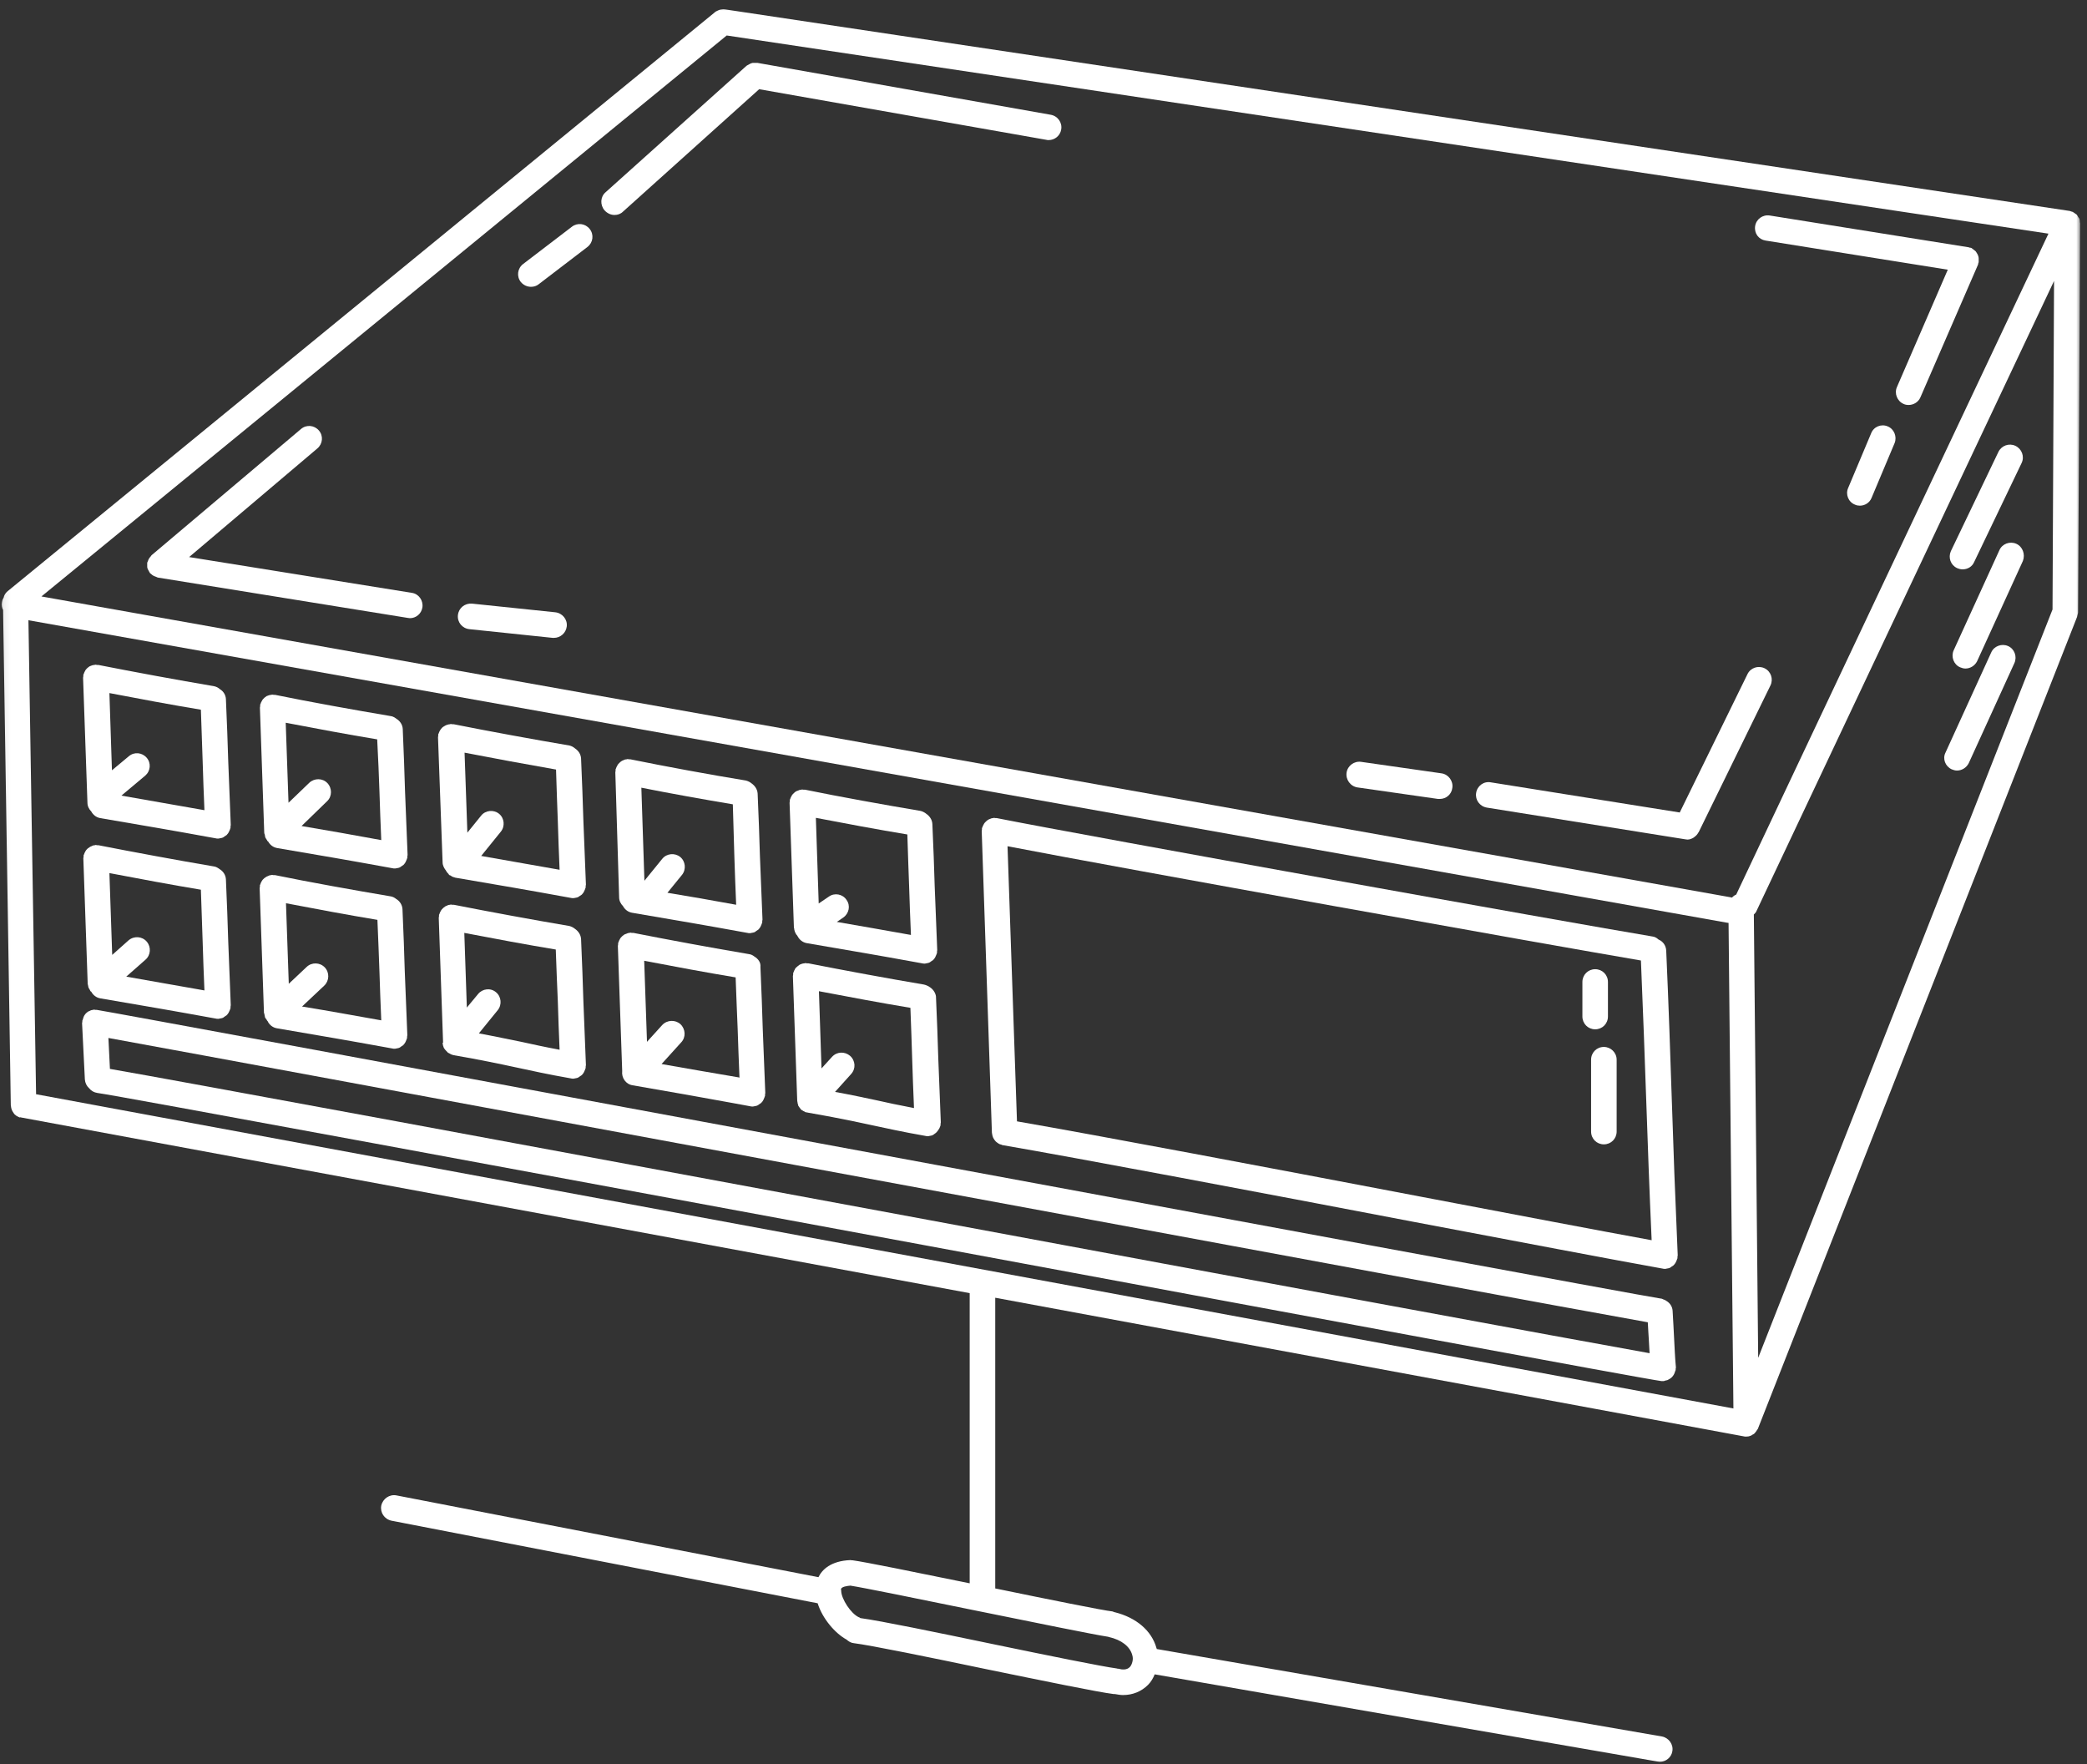 <svg width="291" height="246" viewBox="0 0 291 246" fill="none" xmlns="http://www.w3.org/2000/svg">
<rect x="0" y="0" width="291" height="246" fill="#333333" stroke="none"/>
<mask id="mask0_18_7" style="mask-type:luminance" maskUnits="userSpaceOnUse" x="0" y="0" width="291" height="246">
<path d="M0.078 0.667H290.078V246H0.078V0.667Z" fill="white"/>
</mask>
<g mask="url(#mask0_18_7)">
<path d="M290.042 31.151C290.042 31.078 290.005 31.01 290.005 30.938C290.005 30.828 290.005 30.724 289.969 30.615C289.969 30.583 289.938 30.547 289.938 30.51C289.901 30.438 289.865 30.365 289.792 30.297C289.755 30.224 289.688 30.12 289.651 30.047C289.615 30.01 289.615 29.974 289.578 29.938C289.505 29.87 289.438 29.833 289.365 29.797C289.292 29.724 289.224 29.656 289.115 29.62C289.078 29.62 289.078 29.583 289.047 29.547H289.01C288.938 29.51 288.833 29.51 288.76 29.474C288.688 29.438 288.615 29.406 288.547 29.406L101.115 1.312H101.078C100.865 1.276 100.615 1.312 100.401 1.349C100.26 1.385 100.115 1.458 99.974 1.526C99.901 1.562 99.833 1.599 99.76 1.635C99.76 1.635 99.724 1.635 99.724 1.672L1.042 82.448C0.755 82.698 0.578 82.984 0.505 83.338C0.365 83.552 0.292 83.766 0.255 84.016C0.182 84.375 0.255 84.729 0.432 85.052V85.088L1.505 154.099C1.505 154.172 1.536 154.208 1.536 154.281C1.536 154.385 1.573 154.495 1.609 154.635C1.646 154.745 1.682 154.849 1.75 154.958C1.823 155.062 1.859 155.135 1.932 155.24C2 155.349 2.073 155.422 2.182 155.49C2.25 155.562 2.359 155.635 2.464 155.672C2.573 155.74 2.677 155.776 2.786 155.812C2.854 155.74 2.891 155.812 2.964 155.812L135.208 180.302V220.76C127.552 219.193 120.531 217.766 118.891 217.552C118.854 217.552 118.786 217.552 118.75 217.552C118.677 217.552 118.641 217.521 118.609 217.521C115.828 217.625 114.615 218.875 114.12 219.906L55.266 208.5C54.302 208.323 53.375 208.964 53.161 209.927C52.984 210.891 53.589 211.812 54.589 212.031L114.01 223.542C114.688 225.719 116.469 227.75 118.036 228.604C118.323 228.854 118.641 229.068 119.036 229.104C121.385 229.391 129.724 231.099 137.74 232.776C145.578 234.38 152.984 235.911 155.266 236.198C155.339 236.198 155.411 236.198 155.443 236.198C155.839 236.271 156.229 236.339 156.583 236.339C157.938 236.339 159.151 235.844 160.078 234.917C160.505 234.484 160.786 233.99 161.005 233.453L231.115 245.609C231.224 245.609 231.328 245.646 231.438 245.646C232.292 245.646 233.042 245.036 233.182 244.182C233.359 243.219 232.682 242.292 231.724 242.115L161.286 229.922C161.286 229.891 161.286 229.854 161.25 229.781C160.573 227.359 158.438 225.542 155.443 224.792H155.411C155.302 224.755 155.229 224.719 155.125 224.682C153.807 224.542 146.219 223.01 138.771 221.474V180.943L243.12 200.266C243.229 200.302 243.333 200.302 243.443 200.302C243.479 200.302 243.479 200.302 243.516 200.302C243.729 200.302 243.906 200.266 244.083 200.193C244.156 200.156 244.224 200.125 244.297 200.089C244.297 200.089 244.333 200.089 244.333 200.052C244.37 200.016 244.406 200.016 244.474 199.979C244.547 199.943 244.583 199.906 244.656 199.839C244.724 199.766 244.76 199.693 244.833 199.625C244.901 199.516 244.974 199.411 245.047 199.302C245.083 199.266 245.115 199.229 245.115 199.198L289.615 86.016C289.651 85.906 289.651 85.802 289.688 85.693C289.724 85.583 289.755 85.479 289.755 85.37L290.042 31.151ZM157.87 230.745C157.974 231.062 157.974 231.385 157.901 231.672C157.833 231.958 157.724 232.24 157.547 232.422C157.12 232.88 156.443 232.812 155.943 232.667C155.906 232.667 155.875 232.667 155.839 232.667C155.802 232.667 155.766 232.635 155.729 232.635C153.594 232.349 145.896 230.781 138.484 229.245C130.438 227.573 122.88 226.005 119.964 225.609C119.891 225.573 119.854 225.505 119.781 225.505C118.641 225.005 117.323 222.938 117.292 221.833C117.292 221.76 117.292 221.656 117.255 221.583C117.323 221.224 118.146 221.12 118.573 221.083C120.422 221.37 128.12 222.938 135.599 224.469C144.365 226.25 152.594 227.927 154.521 228.214C154.552 228.214 154.589 228.25 154.625 228.25C156.37 228.641 157.547 229.568 157.87 230.745ZM286.193 84.979L245.151 189.323L244.547 127.505C244.656 127.365 244.797 127.292 244.87 127.115L286.406 39.172L286.193 84.979ZM5.031 152.568L3.964 86.479L240.771 128.646C240.844 128.646 240.948 128.682 241.021 128.682L241.698 196.38L5.031 152.568ZM101.328 4.948L285.625 32.578L242.089 124.729C241.839 124.833 241.661 124.974 241.484 125.156C241.448 125.156 241.411 125.12 241.375 125.12L5.776 83.162L101.328 4.948Z" fill="white"/>
</g>
<path d="M12.193 111.927C12.193 112.391 12.406 112.823 12.724 113.141C12.974 113.604 13.401 113.964 13.974 114.068C21.24 115.318 23.021 115.599 30.073 116.885C30.182 116.922 30.292 116.922 30.396 116.922C30.432 116.922 30.469 116.922 30.469 116.922C30.537 116.922 30.573 116.885 30.646 116.885C30.787 116.849 30.932 116.849 31.073 116.776C31.146 116.74 31.214 116.708 31.287 116.635C31.396 116.563 31.5 116.495 31.609 116.422C31.677 116.349 31.714 116.276 31.787 116.208C31.854 116.099 31.927 115.995 31.964 115.885C32 115.813 32.036 115.708 32.073 115.635C32.073 115.568 32.104 115.531 32.141 115.458C32.141 115.385 32.141 115.318 32.141 115.245C32.141 115.172 32.177 115.104 32.177 115.031C32.036 111.682 31.927 108.938 31.823 106.12C31.75 103.479 31.641 100.771 31.5 97.458C31.464 96.885 31.146 96.385 30.682 96.104C30.432 95.885 30.182 95.745 29.828 95.672C24.766 94.818 18.604 93.677 13.724 92.714C13.651 92.714 13.615 92.714 13.547 92.714C13.474 92.714 13.401 92.677 13.297 92.677C13.261 92.677 13.224 92.714 13.151 92.714C13.011 92.714 12.901 92.75 12.797 92.787C12.688 92.823 12.62 92.859 12.511 92.896C12.406 92.964 12.297 93.037 12.224 93.109C12.156 93.177 12.047 93.25 12.011 93.323C11.943 93.391 11.87 93.5 11.833 93.604C11.766 93.714 11.729 93.818 11.693 93.927C11.693 93.964 11.656 94 11.62 94.068C11.62 94.141 11.62 94.214 11.62 94.281C11.62 94.354 11.583 94.427 11.583 94.5L12.193 111.927ZM28.261 106.26C28.328 108.438 28.401 110.573 28.505 112.964C23.875 112.146 21.63 111.75 16.927 110.932L20.245 108.151C20.99 107.51 21.099 106.406 20.458 105.656C19.812 104.906 18.708 104.802 17.964 105.443L15.609 107.401L15.255 96.635C19.354 97.422 23.912 98.276 28.011 98.953C28.115 101.698 28.188 104.016 28.261 106.26Z" fill="white"/>
<path d="M36.844 116.099C36.844 116.208 36.88 116.276 36.917 116.349C36.953 116.495 36.953 116.599 36.984 116.74C37.057 116.885 37.13 116.99 37.203 117.099C37.234 117.172 37.271 117.24 37.344 117.313C37.344 117.313 37.344 117.313 37.38 117.313C37.63 117.776 38.057 118.13 38.625 118.24C45.896 119.484 47.677 119.771 54.729 121.057C54.833 121.089 54.943 121.089 55.052 121.089C55.083 121.089 55.12 121.089 55.12 121.089C55.193 121.089 55.229 121.057 55.297 121.057C55.443 121.021 55.583 121.021 55.724 120.948C55.797 120.911 55.87 120.875 55.943 120.807C56.047 120.734 56.156 120.661 56.261 120.594C56.333 120.521 56.37 120.448 56.438 120.38C56.511 120.271 56.583 120.161 56.615 120.057C56.651 119.984 56.688 119.88 56.724 119.807C56.724 119.734 56.761 119.703 56.797 119.63C56.797 119.557 56.797 119.484 56.797 119.417C56.797 119.344 56.833 119.271 56.833 119.203C56.688 115.849 56.583 113.104 56.474 110.292C56.401 107.651 56.297 104.943 56.156 101.625C56.12 101.021 55.761 100.521 55.297 100.234C55.052 100.057 54.802 99.88 54.479 99.844C49.422 98.99 43.255 97.885 38.375 96.885C38.307 96.885 38.271 96.885 38.198 96.885C38.125 96.885 38.057 96.849 37.948 96.849C37.911 96.849 37.844 96.885 37.807 96.885C37.661 96.885 37.557 96.922 37.448 96.958C37.344 96.995 37.271 97.026 37.167 97.062C37.057 97.135 36.953 97.208 36.88 97.276C36.807 97.349 36.74 97.422 36.667 97.49C36.594 97.599 36.526 97.672 36.49 97.776C36.417 97.885 36.38 97.99 36.344 98.099C36.344 98.135 36.312 98.172 36.276 98.24C36.276 98.312 36.276 98.385 36.276 98.453C36.276 98.526 36.24 98.599 36.24 98.667L36.844 116.099ZM52.911 110.432C52.984 112.604 53.052 114.745 53.161 117.135C48.708 116.313 46.427 115.922 42.047 115.172L45.609 111.714C46.323 111.036 46.323 109.896 45.646 109.182C44.969 108.474 43.828 108.474 43.115 109.151L40.229 111.927L39.839 100.771C43.932 101.557 48.495 102.411 52.594 103.089C52.734 105.833 52.839 108.151 52.911 110.432Z" fill="white"/>
<path d="M61.714 120.234C61.714 120.661 61.927 121.057 62.177 121.375C62.208 121.448 62.245 121.484 62.281 121.552C62.354 121.661 62.422 121.734 62.531 121.839C62.568 121.911 62.604 121.984 62.672 122.016C62.708 122.052 62.745 122.052 62.781 122.052C62.854 122.089 62.922 122.125 62.995 122.198C63.135 122.266 63.245 122.302 63.385 122.339C63.422 122.339 63.458 122.375 63.495 122.375C70.76 123.62 72.542 123.906 79.594 125.193C79.703 125.224 79.812 125.224 79.917 125.224C79.953 125.224 79.99 125.224 79.99 125.224C80.057 125.224 80.094 125.193 80.167 125.193C80.307 125.156 80.453 125.156 80.594 125.083C80.667 125.047 80.734 125.01 80.807 124.943C80.917 124.87 81.021 124.797 81.13 124.729C81.198 124.656 81.234 124.583 81.307 124.516C81.375 124.406 81.448 124.297 81.484 124.193C81.521 124.12 81.557 124.016 81.594 123.943C81.594 123.87 81.625 123.833 81.661 123.766C81.661 123.693 81.661 123.62 81.661 123.552C81.661 123.479 81.698 123.406 81.698 123.339C81.557 119.984 81.448 117.24 81.344 114.427C81.271 111.786 81.161 109.078 81.021 105.76C80.984 105.156 80.667 104.693 80.203 104.37C79.953 104.156 79.703 104.016 79.38 103.943C74.323 103.089 68.125 101.948 63.281 100.984C63.208 100.984 63.172 100.984 63.099 100.984C63.031 100.984 62.958 100.948 62.854 100.948C62.818 100.948 62.745 100.984 62.708 100.984C62.604 100.984 62.458 101.021 62.354 101.057C62.245 101.094 62.141 101.13 62.031 101.198C61.927 101.271 61.854 101.307 61.745 101.375C61.677 101.448 61.568 101.521 61.5 101.625C61.427 101.698 61.391 101.807 61.318 101.911C61.25 102.021 61.214 102.125 61.177 102.234C61.177 102.271 61.141 102.302 61.104 102.375C61.104 102.448 61.104 102.521 61.104 102.589C61.104 102.661 61.073 102.734 61.073 102.802L61.714 120.234ZM77.781 114.568C77.849 116.74 77.922 118.88 78.026 121.271C73.609 120.484 71.365 120.094 67.094 119.344L69.833 115.958C70.443 115.208 70.333 114.068 69.583 113.464C68.838 112.854 67.698 112.964 67.094 113.714L65.167 116.099L64.776 104.943C68.838 105.729 73.432 106.583 77.531 107.297C77.599 109.969 77.708 112.323 77.781 114.568Z" fill="white"/>
<path d="M86.328 125.12C86.328 125.583 86.542 126.01 86.865 126.333C87.115 126.797 87.542 127.151 88.109 127.26C95.38 128.505 97.162 128.792 104.214 130.073C104.323 130.109 104.427 130.109 104.536 130.109C104.573 130.109 104.604 130.109 104.604 130.109C104.677 130.109 104.714 130.073 104.786 130.073C104.927 130.036 105.068 130.036 105.214 129.969C105.281 129.932 105.354 129.896 105.427 129.823C105.531 129.755 105.641 129.682 105.745 129.609C105.818 129.542 105.854 129.469 105.922 129.396C105.995 129.292 106.068 129.182 106.104 129.078C106.135 129.005 106.172 128.896 106.208 128.828C106.208 128.755 106.245 128.719 106.281 128.646C106.281 128.578 106.281 128.505 106.281 128.432C106.281 128.365 106.318 128.292 106.318 128.219C106.172 124.87 106.068 122.125 105.958 119.307C105.891 116.672 105.781 113.964 105.641 110.646C105.604 110.042 105.245 109.542 104.786 109.219C104.573 109.042 104.286 108.901 104 108.828C98.979 108.01 92.812 106.87 87.896 105.87C87.828 105.87 87.792 105.87 87.719 105.87C87.646 105.87 87.578 105.833 87.505 105.833C87.469 105.833 87.432 105.87 87.365 105.87C87.219 105.87 87.078 105.906 86.969 105.974C86.865 106.01 86.792 106.047 86.724 106.083C86.615 106.156 86.505 106.224 86.438 106.297C86.365 106.37 86.292 106.438 86.224 106.51C86.151 106.62 86.078 106.688 86.047 106.797C85.974 106.901 85.938 107.01 85.901 107.115C85.901 107.151 85.865 107.188 85.833 107.26C85.833 107.333 85.833 107.401 85.833 107.474C85.833 107.547 85.797 107.615 85.797 107.688L86.328 125.12ZM102.396 119.453C102.469 121.625 102.542 123.766 102.646 126.151C98.729 125.438 96.521 125.047 93.062 124.479L95.094 121.984C95.698 121.234 95.594 120.094 94.844 119.484C94.094 118.88 92.958 118.99 92.349 119.734L89.854 122.802L89.427 109.828C93.526 110.646 98.12 111.464 102.182 112.146C102.255 114.854 102.328 117.172 102.396 119.453Z" fill="white"/>
<path d="M12.26 137.312C12.297 137.417 12.297 137.562 12.333 137.667C12.37 137.776 12.443 137.88 12.51 137.99C12.547 138.057 12.583 138.13 12.62 138.203C12.62 138.24 12.656 138.24 12.688 138.24L12.724 138.271C12.974 138.734 13.401 139.094 13.974 139.198C21.239 140.448 23.021 140.734 30.073 142.016C30.182 142.052 30.292 142.052 30.396 142.052C30.432 142.052 30.469 142.052 30.469 142.052C30.536 142.052 30.573 142.016 30.646 142.016C30.786 141.979 30.932 141.979 31.073 141.911C31.146 141.875 31.213 141.839 31.286 141.766C31.396 141.698 31.5 141.625 31.609 141.552C31.677 141.479 31.713 141.411 31.786 141.339C31.854 141.234 31.927 141.125 31.963 141.016C32 140.948 32.036 140.839 32.073 140.771C32.073 140.698 32.104 140.661 32.141 140.589C32.141 140.521 32.141 140.448 32.141 140.375C32.141 140.307 32.177 140.234 32.177 140.161C32.036 136.812 31.927 134.068 31.823 131.25C31.75 128.615 31.641 125.901 31.5 122.589C31.463 121.984 31.109 121.484 30.646 121.198C30.396 121.021 30.146 120.844 29.828 120.807C24.766 119.948 18.604 118.807 13.724 117.849C13.651 117.849 13.578 117.849 13.547 117.849C13.474 117.849 13.401 117.812 13.333 117.812C13.297 117.812 13.26 117.849 13.224 117.849C13.083 117.849 12.938 117.88 12.833 117.953C12.724 117.99 12.656 118.026 12.583 118.062C12.474 118.13 12.37 118.203 12.26 118.276C12.193 118.344 12.12 118.417 12.047 118.49C11.979 118.594 11.906 118.667 11.87 118.776C11.797 118.88 11.766 118.99 11.729 119.094C11.729 119.13 11.693 119.167 11.656 119.24C11.656 119.307 11.656 119.38 11.656 119.453C11.656 119.521 11.62 119.594 11.62 119.667L12.224 137.062C12.193 137.167 12.26 137.24 12.26 137.312ZM28.26 131.391C28.328 133.568 28.401 135.708 28.505 138.094C24.125 137.313 21.844 136.917 17.604 136.172L20.276 133.818C21.026 133.177 21.099 132.036 20.458 131.286C19.812 130.536 18.677 130.469 17.927 131.109L15.646 133.141L15.255 121.734C19.354 122.516 23.911 123.37 28.01 124.052C28.114 126.828 28.188 129.146 28.26 131.391Z" fill="white"/>
<path d="M36.88 141.479C36.917 141.589 36.917 141.729 36.953 141.839C36.984 141.943 37.094 142.052 37.167 142.156C37.203 142.229 37.234 142.302 37.307 142.375C37.307 142.375 37.344 142.375 37.344 142.406C37.344 142.406 37.344 142.406 37.344 142.443C37.594 142.906 38.021 143.266 38.589 143.37C45.859 144.62 47.641 144.906 54.693 146.188C54.802 146.224 54.906 146.224 55.016 146.224C55.052 146.224 55.083 146.224 55.083 146.224C55.156 146.224 55.193 146.188 55.266 146.188C55.406 146.151 55.547 146.151 55.693 146.078C55.76 146.047 55.833 146.01 55.906 145.938C56.01 145.865 56.12 145.797 56.224 145.724C56.297 145.651 56.333 145.583 56.401 145.51C56.474 145.401 56.547 145.297 56.583 145.188C56.615 145.12 56.651 145.01 56.688 144.938C56.688 144.87 56.724 144.833 56.76 144.76C56.76 144.688 56.76 144.62 56.76 144.547C56.76 144.474 56.797 144.406 56.797 144.333C56.651 140.984 56.547 138.24 56.438 135.422C56.37 132.781 56.26 130.073 56.12 126.76C56.083 126.151 55.724 125.62 55.229 125.333C55.016 125.156 54.729 125.01 54.443 124.974C49.385 124.12 43.224 123.016 38.339 122.016C38.271 122.016 38.198 122.016 38.125 122.016C38.057 122.016 37.984 121.984 37.911 121.984C37.875 121.984 37.844 122.016 37.807 122.016C37.661 122.016 37.521 122.052 37.417 122.125C37.344 122.161 37.234 122.198 37.167 122.229C37.057 122.302 36.953 122.375 36.844 122.448C36.771 122.516 36.703 122.589 36.63 122.661C36.557 122.766 36.49 122.839 36.453 122.943C36.38 123.052 36.344 123.156 36.312 123.266C36.312 123.302 36.276 123.339 36.24 123.406C36.24 123.479 36.24 123.552 36.24 123.62C36.24 123.693 36.203 123.766 36.203 123.833L36.807 141.234C36.844 141.302 36.88 141.375 36.88 141.479ZM52.911 135.562C52.984 137.74 53.052 139.875 53.161 142.266C48.708 141.479 46.464 141.052 42.115 140.339L45.219 137.417C45.927 136.74 45.964 135.599 45.286 134.885C44.609 134.172 43.469 134.141 42.76 134.818L40.266 137.167L39.875 125.938C43.969 126.724 48.531 127.578 52.625 128.255C52.734 130.964 52.839 133.281 52.911 135.562Z" fill="white"/>
<path d="M61.714 145.437C61.714 145.51 61.745 145.547 61.745 145.615C61.745 145.724 61.781 145.797 61.818 145.901C61.854 145.974 61.854 146.047 61.891 146.115C61.927 146.151 61.964 146.224 61.995 146.26C62.031 146.328 62.104 146.401 62.177 146.474C62.245 146.542 62.281 146.615 62.354 146.651C62.391 146.651 62.391 146.687 62.391 146.724C62.422 146.755 62.458 146.755 62.495 146.792C62.568 146.828 62.636 146.865 62.708 146.901C62.781 146.937 62.818 146.969 62.886 147.005C62.958 147.042 63.031 147.042 63.099 147.078C63.136 147.078 63.172 147.115 63.208 147.115C67.094 147.792 69.479 148.292 71.938 148.823C74.109 149.286 76.318 149.786 79.594 150.359C79.703 150.396 79.812 150.396 79.917 150.396C79.953 150.396 79.99 150.396 79.99 150.396C80.057 150.396 80.094 150.359 80.167 150.359C80.307 150.323 80.453 150.323 80.594 150.25C80.667 150.214 80.734 150.177 80.807 150.109C80.917 150.036 81.021 149.964 81.13 149.896C81.198 149.823 81.234 149.75 81.307 149.682C81.375 149.573 81.448 149.469 81.484 149.359C81.521 149.286 81.557 149.182 81.594 149.109C81.594 149.036 81.625 149.005 81.662 148.932C81.662 148.859 81.662 148.792 81.662 148.719C81.662 148.646 81.698 148.573 81.698 148.505C81.557 145.151 81.448 142.406 81.344 139.594C81.271 136.953 81.162 134.245 81.021 130.932C80.984 130.323 80.63 129.823 80.167 129.505C79.953 129.328 79.667 129.182 79.38 129.109C74.323 128.255 68.162 127.115 63.281 126.151C63.208 126.151 63.136 126.151 63.068 126.151C62.995 126.151 62.922 126.12 62.854 126.12C62.818 126.12 62.781 126.151 62.745 126.151C62.604 126.151 62.458 126.187 62.354 126.26C62.245 126.297 62.177 126.333 62.104 126.365C61.995 126.437 61.891 126.51 61.818 126.578C61.745 126.651 61.677 126.724 61.604 126.797C61.531 126.901 61.464 126.974 61.427 127.078C61.354 127.187 61.318 127.292 61.286 127.401C61.286 127.437 61.25 127.474 61.214 127.542C61.214 127.615 61.214 127.687 61.214 127.755C61.214 127.828 61.177 127.901 61.177 127.969L61.781 145.365C61.714 145.401 61.714 145.401 61.714 145.437ZM66.771 144.083L69.406 140.839C70.01 140.094 69.906 138.953 69.156 138.344C68.412 137.703 67.271 137.844 66.662 138.594L65.094 140.484L64.74 130.073C68.839 130.859 73.396 131.714 77.495 132.391C77.599 135.099 77.672 137.417 77.781 139.661C77.849 141.839 77.922 143.979 78.026 146.365C75.927 145.974 74.287 145.615 72.682 145.26C70.87 144.906 69.089 144.51 66.771 144.083Z" fill="white"/>
<path d="M105.214 133.391C105 133.214 104.75 133.068 104.427 133.031C99.37 132.177 93.203 131.036 88.323 130.073C88.255 130.073 88.182 130.073 88.109 130.073C88.042 130.073 87.969 130.036 87.896 130.036C87.859 130.036 87.828 130.073 87.755 130.073C87.615 130.073 87.505 130.109 87.365 130.182C87.255 130.219 87.182 130.25 87.078 130.286C86.969 130.359 86.865 130.432 86.792 130.5C86.724 130.573 86.651 130.646 86.578 130.714C86.505 130.823 86.438 130.896 86.401 131C86.328 131.109 86.292 131.214 86.26 131.323C86.26 131.359 86.224 131.391 86.188 131.464C86.188 131.536 86.188 131.609 86.188 131.677C86.188 131.75 86.151 131.823 86.151 131.891L86.755 149.286C86.755 149.323 86.755 149.323 86.755 149.359C86.651 150.286 87.255 151.177 88.219 151.323C94.63 152.427 96.984 152.854 102.292 153.818L104.604 154.245C104.714 154.281 104.818 154.281 104.927 154.281C104.964 154.281 105 154.281 105 154.281C105.068 154.281 105.104 154.245 105.177 154.245C105.318 154.208 105.464 154.208 105.604 154.135C105.677 154.099 105.745 154.068 105.818 153.995C105.922 153.922 106.031 153.849 106.135 153.781C106.208 153.708 106.245 153.635 106.318 153.568C106.385 153.458 106.458 153.354 106.495 153.245C106.531 153.172 106.568 153.068 106.599 152.995C106.599 152.927 106.635 152.891 106.672 152.818C106.672 152.745 106.672 152.677 106.672 152.604C106.672 152.531 106.708 152.464 106.708 152.391C106.568 149.036 106.458 146.292 106.354 143.479C106.281 140.839 106.172 138.13 106.031 134.818C106.104 134.208 105.708 133.677 105.214 133.391ZM92.245 148.359L94.984 145.333C95.661 144.62 95.594 143.479 94.88 142.802C94.167 142.156 93.026 142.193 92.349 142.906L90.213 145.26L89.823 133.958C93.917 134.745 98.479 135.599 102.573 136.276C102.682 138.984 102.755 141.302 102.859 143.547C102.932 145.724 103.005 147.865 103.109 150.25L102.969 150.214C98.729 149.5 96.338 149.073 92.245 148.359Z" fill="white"/>
<path d="M110.698 129.328C110.698 129.359 110.734 129.396 110.734 129.469C110.734 129.573 110.771 129.682 110.807 129.823C110.839 129.932 110.875 130.036 110.948 130.146C110.984 130.182 110.984 130.25 111.021 130.286C111.052 130.323 111.089 130.359 111.125 130.396C111.161 130.469 111.198 130.5 111.234 130.573C111.484 131.036 111.911 131.391 112.479 131.5C119.745 132.75 121.526 133.031 128.583 134.318C128.688 134.354 128.797 134.354 128.901 134.354C128.938 134.354 128.974 134.354 128.974 134.354C129.047 134.354 129.083 134.318 129.151 134.318C129.297 134.281 129.438 134.281 129.578 134.208C129.651 134.172 129.724 134.141 129.792 134.068C129.901 133.995 130.005 133.922 130.115 133.854C130.188 133.781 130.224 133.708 130.292 133.641C130.365 133.531 130.438 133.427 130.469 133.318C130.505 133.245 130.542 133.141 130.578 133.068C130.578 132.995 130.615 132.964 130.651 132.891C130.651 132.818 130.651 132.75 130.651 132.677C130.651 132.604 130.682 132.536 130.682 132.464C130.542 129.109 130.438 126.365 130.328 123.552C130.255 120.911 130.151 118.203 130.005 114.891C129.974 114.281 129.615 113.781 129.151 113.464C128.938 113.286 128.656 113.141 128.37 113.068C123.312 112.214 117.146 111.109 112.266 110.109C112.193 110.109 112.125 110.109 112.052 110.109C111.979 110.109 111.911 110.078 111.839 110.078C111.802 110.078 111.766 110.109 111.698 110.109C111.552 110.109 111.448 110.146 111.302 110.219C111.198 110.255 111.125 110.292 111.021 110.323C110.911 110.396 110.807 110.469 110.734 110.542C110.661 110.609 110.594 110.682 110.521 110.755C110.448 110.859 110.375 110.932 110.344 111.036C110.271 111.146 110.234 111.25 110.198 111.359C110.198 111.396 110.161 111.432 110.13 111.5C110.13 111.573 110.13 111.646 110.13 111.714C110.13 111.786 110.094 111.859 110.094 111.927L110.698 129.328ZM126.766 123.656C126.839 125.833 126.906 127.969 127.016 130.359C122.849 129.609 120.568 129.219 116.682 128.542L117.573 127.938C118.396 127.365 118.609 126.26 118.036 125.474C117.505 124.656 116.365 124.443 115.578 125.01L114.156 125.974L113.76 114.031C117.859 114.818 122.417 115.672 126.516 116.349C126.589 119.057 126.693 121.411 126.766 123.656Z" fill="white"/>
<path d="M233.109 153.422C232.896 147.042 232.682 140.521 232.328 132.536C232.292 131.823 231.865 131.25 231.26 131C231.01 130.786 230.76 130.609 230.401 130.573C219.25 128.719 151.703 116.599 138.984 114.068C138.917 114.068 138.844 114.068 138.807 114.068C138.734 114.068 138.667 114.031 138.594 114.031C138.557 114.031 138.521 114.068 138.453 114.068C138.307 114.068 138.203 114.104 138.057 114.177C137.953 114.208 137.88 114.245 137.812 114.281C137.703 114.354 137.594 114.427 137.526 114.495C137.453 114.568 137.38 114.641 137.312 114.708C137.24 114.818 137.167 114.891 137.135 114.995C137.062 115.104 137.026 115.208 136.99 115.318C136.99 115.354 136.953 115.385 136.917 115.458C136.917 115.531 136.917 115.599 136.917 115.672C136.917 115.745 136.885 115.813 136.885 115.885L138.307 157.953C138.307 158.021 138.344 158.057 138.344 158.13C138.344 158.234 138.38 158.344 138.417 158.448C138.453 158.557 138.484 158.661 138.557 158.771C138.63 158.88 138.667 158.948 138.734 159.021C138.807 159.125 138.88 159.198 138.984 159.271C139.057 159.344 139.161 159.375 139.234 159.448C139.344 159.521 139.448 159.557 139.594 159.589C139.661 159.589 139.698 159.661 139.771 159.661C150.349 161.479 175.286 166.188 197.271 170.391C211.807 173.135 225.026 175.667 231.828 176.88C231.937 176.917 232.042 176.917 232.151 176.917C232.182 176.917 232.219 176.917 232.219 176.917C232.292 176.917 232.328 176.88 232.396 176.88C232.542 176.844 232.682 176.844 232.828 176.771C232.896 176.74 232.969 176.703 233.042 176.63C233.146 176.557 233.255 176.49 233.359 176.417C233.432 176.344 233.469 176.276 233.536 176.203C233.609 176.094 233.682 175.99 233.719 175.88C233.75 175.813 233.786 175.703 233.823 175.63C233.823 175.563 233.859 175.526 233.896 175.453C233.896 175.38 233.896 175.312 233.896 175.24C233.896 175.167 233.932 175.099 233.932 175.026C233.573 166.828 233.323 160.198 233.109 153.422ZM141.802 156.349L140.484 117.99C156.87 121.161 215.833 131.714 228.802 133.922C229.12 141.339 229.333 147.542 229.547 153.568C229.76 159.734 229.974 165.792 230.297 172.922C223.062 171.604 211.094 169.323 197.984 166.828C176.854 162.797 153.094 158.307 141.802 156.349Z" fill="white"/>
<path d="M233.432 186.682C233.359 185.469 233.323 184.26 233.219 182.76C233.182 182.156 232.828 181.656 232.328 181.37C232.255 181.302 232.151 181.266 232.078 181.229C232.042 181.229 232.005 181.193 231.969 181.193C231.828 181.12 231.688 181.052 231.542 181.052C229.62 180.802 167.026 169.182 111.766 158.948C59.896 149.323 15.115 141.052 13.474 140.802C13.401 140.802 13.365 140.802 13.297 140.802C13.224 140.802 13.188 140.771 13.115 140.771C13.047 140.771 13.011 140.802 12.974 140.802C12.833 140.839 12.688 140.839 12.583 140.911C12.511 140.948 12.443 140.984 12.333 141.016C12.224 141.089 12.12 141.161 12.011 141.266C11.943 141.339 11.87 141.411 11.833 141.479C11.766 141.589 11.693 141.661 11.656 141.802C11.62 141.911 11.583 142.016 11.552 142.125C11.552 142.193 11.516 142.229 11.479 142.302C11.479 142.375 11.479 142.406 11.479 142.479C11.479 142.552 11.443 142.589 11.443 142.656L11.833 150.5C11.87 151 12.083 151.427 12.443 151.75C12.724 152.104 13.115 152.318 13.578 152.391C15.969 152.677 75.818 163.797 128.62 173.563C180.453 183.188 229.406 192.281 231.651 192.563C231.724 192.563 231.792 192.563 231.865 192.563C231.901 192.563 231.938 192.563 231.969 192.563C232.042 192.563 232.115 192.531 232.182 192.495C232.328 192.458 232.469 192.458 232.578 192.385C232.646 192.349 232.755 192.281 232.828 192.245C232.932 192.172 233.042 192.104 233.109 192.031C233.182 191.958 233.219 191.885 233.286 191.818C233.359 191.708 233.432 191.604 233.469 191.495C233.505 191.391 233.536 191.318 233.573 191.208C233.573 191.141 233.609 191.104 233.646 191.031C233.646 190.958 233.646 190.927 233.646 190.854C233.646 190.781 233.682 190.745 233.682 190.677C233.536 189.141 233.505 187.932 233.432 186.682ZM15.328 149.036L15.115 144.724C25.156 146.542 68.766 154.635 111.125 162.479C176.573 174.599 221.464 182.906 229.76 184.365C229.797 185.255 229.87 186.078 229.906 186.859C229.943 187.469 229.974 188.036 230.01 188.677C219.609 186.828 173.792 178.344 129.333 170.073C75.354 160.052 24.266 150.573 15.328 149.036Z" fill="white"/>
<path d="M129.578 137.594C129.51 137.526 129.401 137.49 129.333 137.453C129.187 137.38 129.01 137.313 128.833 137.276C123.771 136.422 117.609 135.281 112.729 134.318C112.656 134.318 112.589 134.318 112.516 134.318C112.443 134.318 112.375 134.281 112.302 134.281C112.266 134.281 112.193 134.318 112.156 134.318C112.016 134.318 111.911 134.354 111.802 134.385C111.698 134.422 111.589 134.458 111.516 134.495C111.411 134.568 111.339 134.635 111.234 134.708C111.161 134.781 111.052 134.849 110.984 134.922C110.911 134.995 110.839 135.099 110.807 135.208C110.734 135.312 110.698 135.422 110.661 135.526C110.661 135.563 110.625 135.599 110.594 135.672C110.594 135.745 110.594 135.813 110.594 135.885C110.594 135.958 110.557 136.026 110.557 136.099L111.161 153.495C111.161 153.568 111.198 153.604 111.198 153.672C111.198 153.781 111.234 153.885 111.266 153.995C111.302 154.068 111.302 154.099 111.302 154.172C111.339 154.208 111.375 154.281 111.411 154.312C111.484 154.422 111.516 154.495 111.589 154.562C111.625 154.599 111.661 154.672 111.698 154.708C111.698 154.708 111.698 154.745 111.729 154.745C111.766 154.776 111.839 154.776 111.875 154.812C111.943 154.885 112.016 154.922 112.125 154.958C112.193 154.99 112.229 155.026 112.302 155.062C112.375 155.099 112.443 155.099 112.516 155.099C112.552 155.099 112.589 155.135 112.656 155.135C116.542 155.813 118.927 156.313 121.385 156.844C123.557 157.307 125.766 157.807 129.047 158.38C129.151 158.417 129.26 158.417 129.365 158.417C129.401 158.417 129.437 158.417 129.437 158.417C129.51 158.417 129.547 158.38 129.615 158.38C129.76 158.344 129.901 158.344 130.042 158.271C130.115 158.234 130.187 158.198 130.255 158.13C130.365 158.057 130.469 157.984 130.578 157.88C130.651 157.807 130.682 157.74 130.755 157.667C130.828 157.557 130.896 157.453 130.969 157.344C131.005 157.276 131.042 157.167 131.078 157.094C131.078 157.026 131.115 156.99 131.146 156.917C131.146 156.844 131.146 156.776 131.146 156.703C131.146 156.63 131.182 156.562 131.182 156.49C131.042 153.104 130.932 150.359 130.828 147.542C130.755 144.906 130.651 142.229 130.505 138.917C130.437 138.417 130.078 137.88 129.578 137.594ZM116.432 152.245L118.677 149.75C119.354 149.005 119.286 147.896 118.536 147.219C117.786 146.578 116.682 146.615 116.005 147.365L114.547 148.969L114.187 138.203C118.286 138.984 122.849 139.844 126.943 140.521C127.052 143.193 127.12 145.51 127.193 147.755C127.266 149.932 127.333 152.068 127.443 154.495C125.339 154.099 123.703 153.745 122.099 153.385C120.391 153.031 118.641 152.641 116.432 152.245Z" fill="white"/>
<path d="M281.135 75.818C280.245 75.427 279.177 75.818 278.787 76.708L272.406 90.682C272.016 91.573 272.406 92.646 273.297 93.037C273.547 93.141 273.797 93.213 274.047 93.213C274.724 93.213 275.365 92.823 275.682 92.182L282.063 78.208C282.417 77.281 282.026 76.208 281.135 75.818Z" fill="white"/>
<path d="M272.12 107.26C272.37 107.365 272.62 107.437 272.87 107.437C273.547 107.437 274.188 107.047 274.511 106.406L280.886 92.432C281.276 91.536 280.886 90.469 279.995 90.078C279.104 89.688 278.037 90.078 277.646 90.969L271.266 104.943C270.839 105.797 271.229 106.833 272.12 107.26Z" fill="white"/>
<path d="M272.87 79.203C273.12 79.312 273.37 79.385 273.656 79.385C274.333 79.385 274.974 79.026 275.255 78.385L281.885 64.552C282.312 63.661 281.917 62.594 281.026 62.167C280.135 61.74 279.068 62.13 278.641 63.021L272.016 76.854C271.625 77.745 271.979 78.776 272.87 79.203Z" fill="white"/>
<path d="M246.187 33.542L271.589 37.604L264.5 53.964C264.104 54.859 264.531 55.927 265.422 56.318C265.635 56.427 265.885 56.464 266.135 56.464C266.812 56.464 267.49 56.068 267.776 55.391L275.792 36.927C275.828 36.854 275.828 36.781 275.828 36.75C275.865 36.677 275.896 36.604 275.896 36.5C275.896 36.464 275.896 36.427 275.896 36.354C275.896 36.214 275.896 36.104 275.896 36C275.896 35.891 275.865 35.786 275.828 35.677C275.792 35.573 275.755 35.464 275.682 35.359C275.615 35.25 275.578 35.177 275.505 35.073C275.437 35 275.365 34.932 275.255 34.859C275.151 34.786 275.078 34.714 274.974 34.646C274.937 34.609 274.901 34.573 274.865 34.573C274.792 34.536 274.724 34.536 274.651 34.536C274.578 34.5 274.51 34.469 274.437 34.469L246.755 30.047C245.792 29.901 244.87 30.547 244.724 31.542C244.583 32.542 245.224 33.396 246.187 33.542Z" fill="white"/>
<path d="M263.214 59.453C262.323 59.062 261.255 59.49 260.901 60.417L257.693 68.047C257.302 68.938 257.729 70.005 258.656 70.365C258.87 70.469 259.12 70.505 259.333 70.505C260.01 70.505 260.688 70.115 260.969 69.401L264.177 61.771C264.531 60.88 264.104 59.812 263.214 59.453Z" fill="white"/>
<path d="M85.688 29.974C86.115 29.974 86.542 29.833 86.865 29.51L105.854 12.438L145.896 19.495C146.005 19.531 146.109 19.531 146.219 19.531C147.073 19.531 147.823 18.922 147.964 18.068C148.141 17.104 147.5 16.177 146.505 16L105.604 8.766C105.568 8.766 105.531 8.766 105.495 8.766C105.354 8.766 105.245 8.766 105.104 8.766C105 8.766 104.891 8.766 104.818 8.802C104.714 8.833 104.604 8.87 104.5 8.943C104.391 9.016 104.286 9.052 104.177 9.12C104.141 9.156 104.109 9.156 104.109 9.156L84.443 26.802C83.693 27.443 83.656 28.583 84.297 29.333C84.693 29.76 85.188 29.974 85.688 29.974Z" fill="white"/>
<path d="M74.037 39.99C74.432 39.99 74.787 39.885 75.109 39.635L81.912 34.432C82.698 33.823 82.839 32.719 82.234 31.938C81.625 31.151 80.521 31.01 79.74 31.615L72.932 36.818C72.151 37.427 72.005 38.531 72.615 39.312C72.969 39.745 73.505 39.99 74.037 39.99Z" fill="white"/>
<path d="M20.635 78.208C20.599 78.276 20.562 78.349 20.526 78.458C20.526 78.49 20.526 78.49 20.526 78.526C20.526 78.672 20.526 78.776 20.526 78.922C20.526 79.026 20.526 79.135 20.562 79.24C20.599 79.349 20.635 79.417 20.703 79.526C20.776 79.63 20.812 79.776 20.885 79.844C20.885 79.88 20.885 79.88 20.922 79.917C20.953 79.953 21.026 79.99 21.062 80.026C21.167 80.13 21.312 80.24 21.453 80.307C21.562 80.344 21.63 80.38 21.739 80.417C21.812 80.453 21.88 80.49 21.989 80.526L56.864 86.156C56.974 86.156 57.047 86.193 57.151 86.193C58.005 86.193 58.755 85.583 58.896 84.693C59.042 83.734 58.396 82.807 57.438 82.662L26.37 77.672L44.255 62.521C45.005 61.88 45.109 60.776 44.469 60.026C43.828 59.276 42.724 59.172 41.974 59.812L21.167 77.385C21.099 77.422 21.099 77.495 21.026 77.562C20.922 77.672 20.849 77.781 20.776 77.885C20.703 77.995 20.672 78.099 20.635 78.208Z" fill="white"/>
<path d="M207.318 112.604L235 117.026C235.104 117.026 235.177 117.062 235.286 117.062C235.568 117.062 235.854 116.958 236.104 116.812C236.177 116.776 236.208 116.74 236.245 116.708C236.495 116.526 236.672 116.349 236.818 116.062C236.818 116.062 236.854 116.062 236.854 116.031L246.865 95.568C247.292 94.677 246.932 93.604 246.042 93.177C245.151 92.75 244.083 93.109 243.656 94L234.214 113.286L207.854 109.078C206.891 108.901 205.964 109.578 205.823 110.573C205.677 111.536 206.318 112.427 207.318 112.604Z" fill="white"/>
<path d="M65.453 87.724L77.068 88.938C77.135 88.938 77.172 88.938 77.245 88.938C78.135 88.938 78.922 88.26 79.026 87.333C79.135 86.37 78.422 85.479 77.422 85.37L65.807 84.162C64.812 84.088 63.958 84.766 63.849 85.766C63.745 86.76 64.453 87.62 65.453 87.724Z" fill="white"/>
<path d="M189.292 109.792L200.51 111.396C200.583 111.396 200.693 111.396 200.76 111.396C201.651 111.396 202.401 110.755 202.505 109.859C202.651 108.901 201.974 107.974 201.01 107.828L189.787 106.224C188.828 106.083 187.901 106.76 187.76 107.724C187.615 108.688 188.292 109.646 189.292 109.792Z" fill="white"/>
<path d="M223.635 145.974C222.635 145.974 221.854 146.755 221.854 147.755V157.771C221.854 158.771 222.635 159.557 223.635 159.557C224.63 159.557 225.417 158.771 225.417 157.771V147.755C225.417 146.755 224.594 145.974 223.635 145.974Z" fill="white"/>
<path d="M224.203 141.729V136.917C224.203 135.922 223.422 135.135 222.422 135.135C221.427 135.135 220.641 135.922 220.641 136.917V141.729C220.641 142.729 221.427 143.516 222.422 143.516C223.422 143.516 224.203 142.729 224.203 141.729Z" fill="white"/>
</svg>
